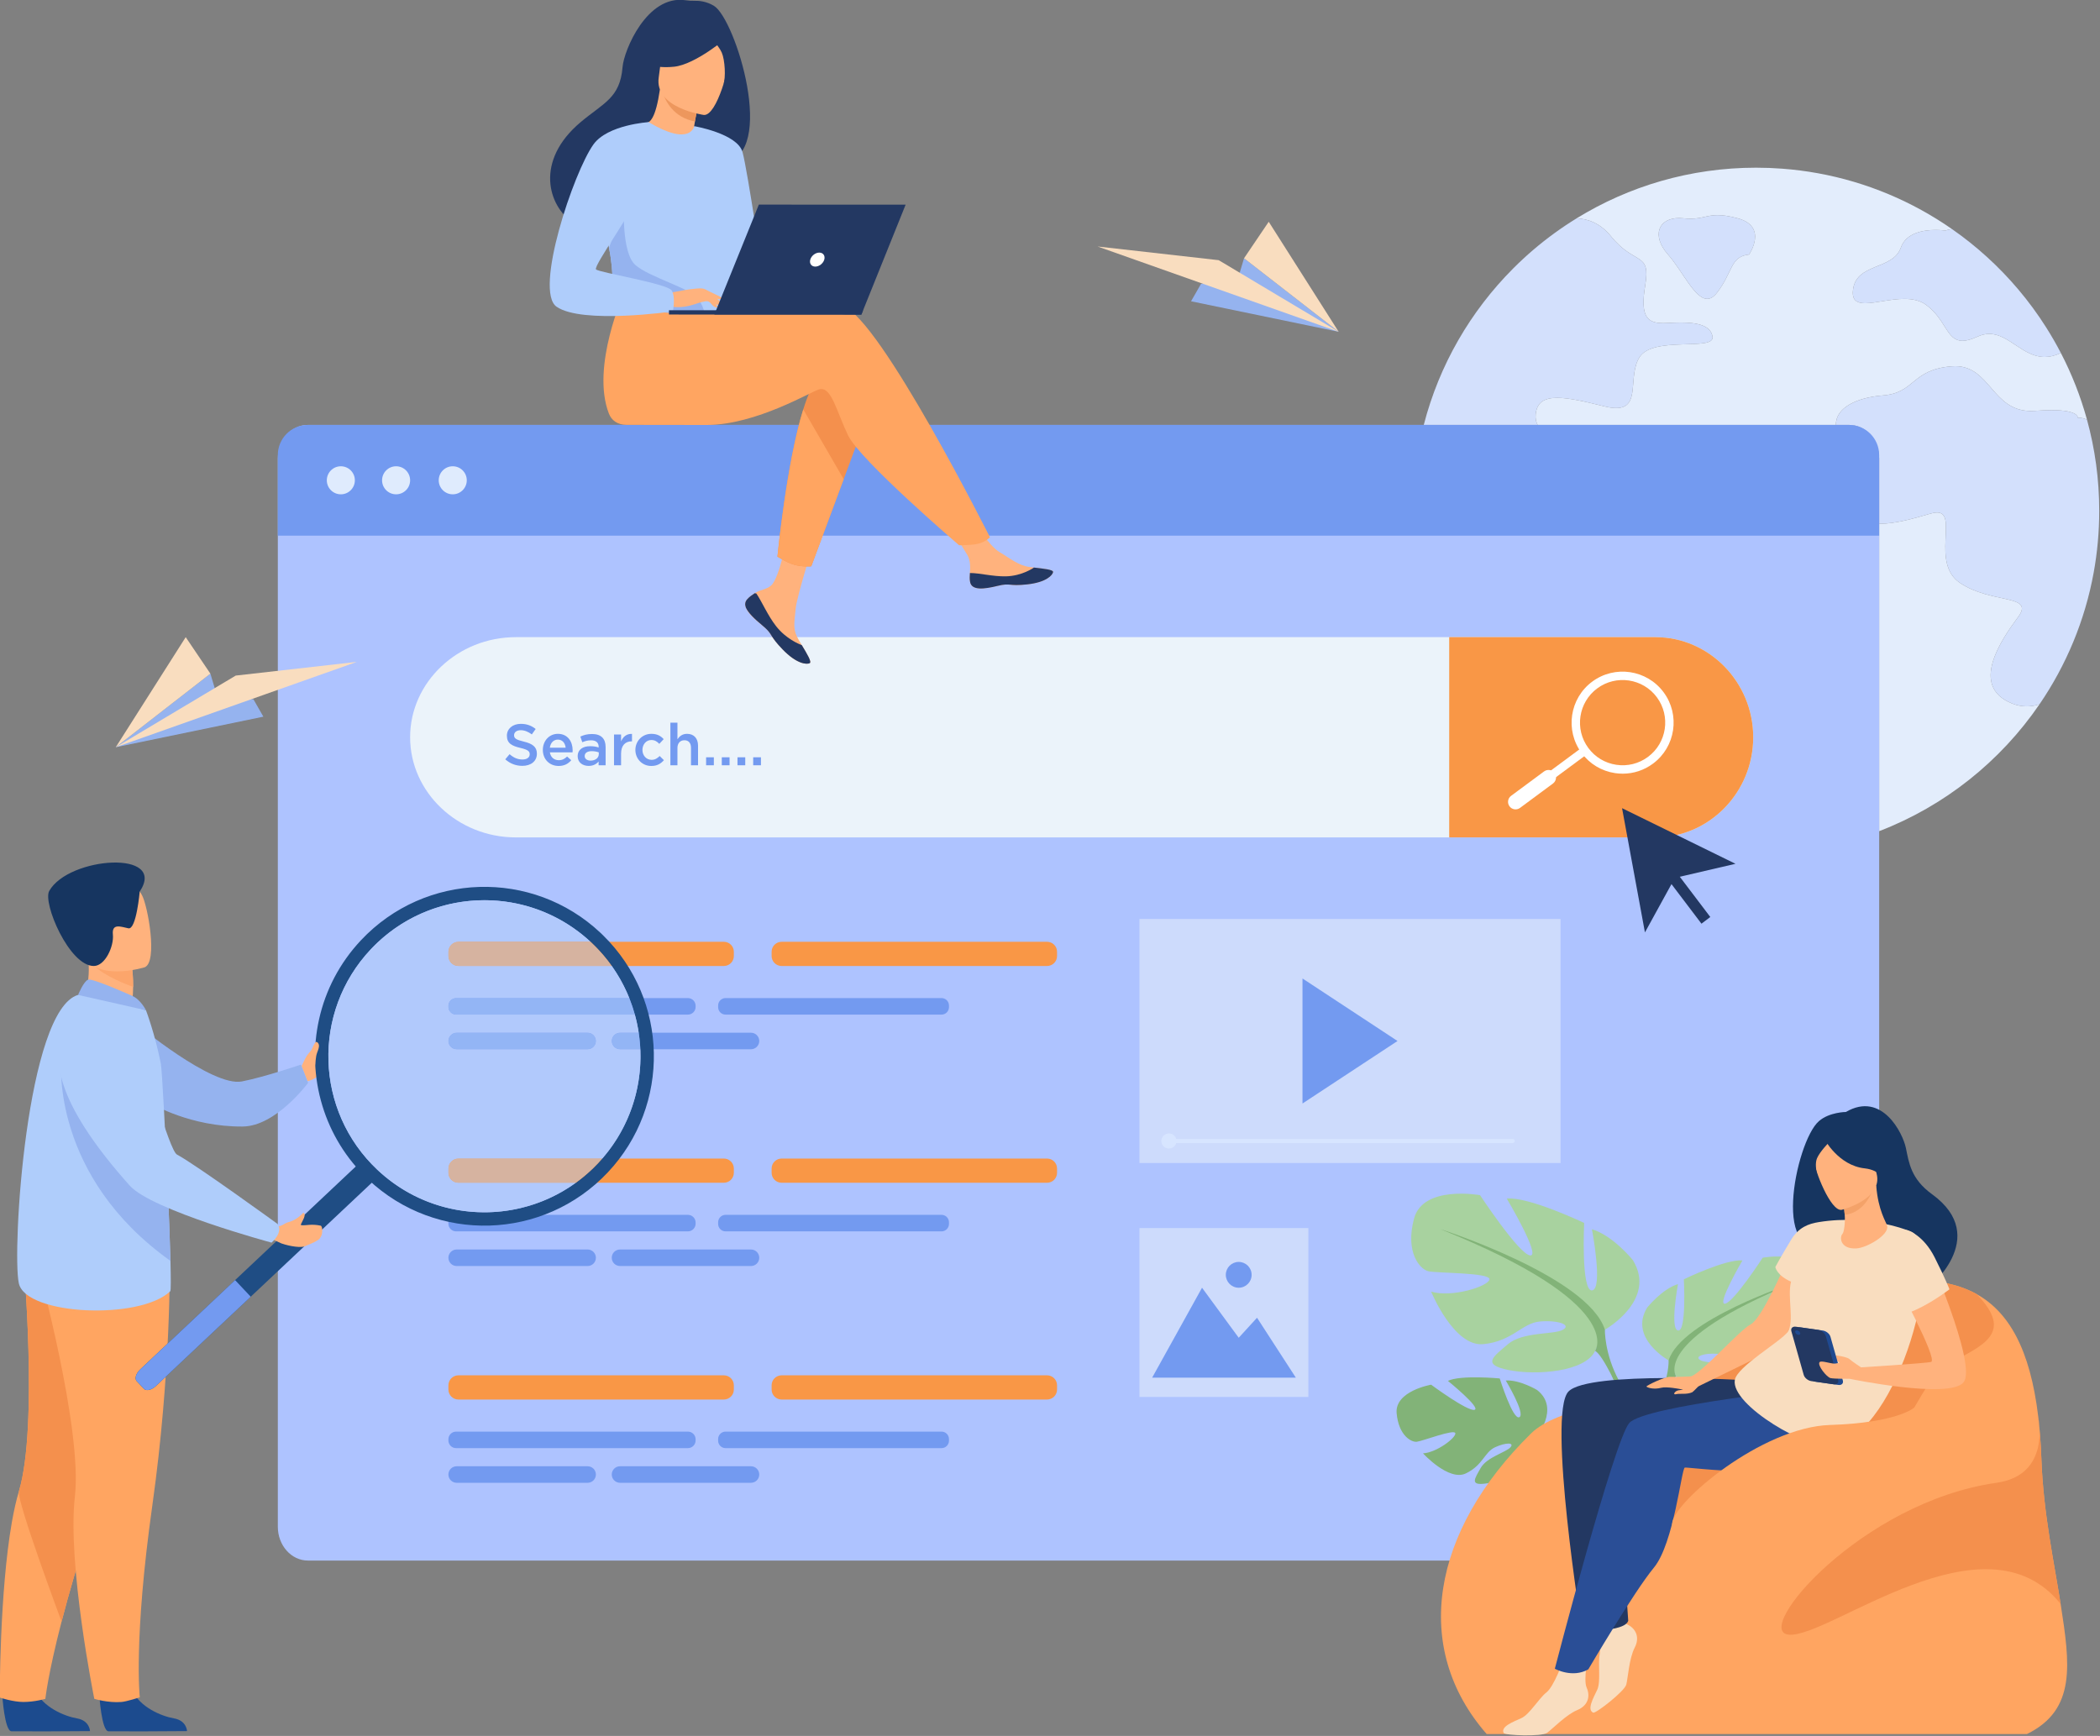 <?xml version="1.0" encoding="UTF-8" standalone="no"?>
<!-- Created with Inkscape (http://www.inkscape.org/) -->

<svg
   version="1.1"
   id="svg2"
   width="2526.486"
   height="2088.852"
   viewBox="0 0 2526.486 2088.852"
   xmlns="http://www.w3.org/2000/svg"
   xmlns:svg="http://www.w3.org/2000/svg">
  <rect x="0" y="0" width="2526.486" height="2088.852" fill="#808080" stroke="none"/>
  <defs
     id="defs6" />
  <g
     id="g10"
     transform="matrix(1.333,0,0,-1.333,-1171.698,-865.903)">
    <g
       id="g872">
      <path
         d="m 2575.018,-1399.877 v 277.46 c 0.04,0 0.07,0 0.11,0 14.91,0 31.5,4.94 46.48,9.27 2.19,0.64 4.05,0.94 5.61,0.94 19.34,0 -5.79,-45.64 20.65,-63.51 28.58,-19.31 67.98,-10.04 52.53,-30.89 -15.45,-20.86 -44.03,-62.57 -5.41,-78.02 4.36,-1.75 8.76,-2.58 13.15,-2.58 3.89,0 7.77,0.65 11.61,1.91 -35.22,-51.51 -85.61,-91.85 -144.73,-114.58 m 198.62,289.19 c 0,28.49 -3.85,56.09 -11.05,82.29 -2.53,1.17 -5.18,1.77 -7.89,1.77 -0.17,0 -0.33,0 -0.49,-0.01 0,0 1.33,6.82 -23.59,6.82 -4.15,0 -9.04,-0.19 -14.77,-0.64 -1.3,-0.1 -2.55,-0.14 -3.77,-0.14 -17.59,0 -26.77,10.11 -35.53,20.23 -8.76,10.11 -17.1,20.23 -33,20.23 -1.1,0 -2.23,-0.05 -3.4,-0.15 -36.31,-3.09 -32.45,-23.94 -61.8,-26.26 -23.28,-1.84 -42.67,-10.97 -42.38,-26.61 h -269.22 c -1.42,2.68 -2.13,5.79 -1.75,9.61 1.08,10.84 7.87,14.83 19.46,14.83 10.44,0 24.77,-3.23 42.34,-7.63 4.3,-1.07 7.87,-1.57 10.84,-1.57 22.57,0 10.15,28.57 21.07,45.87 12.36,19.57 67.98,5.14 65.92,18.53 -1.6,10.49 -14.57,12.77 -28.53,12.77 -3.87,0 -7.83,-0.18 -11.63,-0.41 -1.49,-0.08 -2.92,-0.13 -4.27,-0.13 -14.54,0 -21.05,5.85 -16.33,34.12 5.15,30.9 -9.27,17.51 -30.89,44.29 -9.84,12.18 -21.39,15.84 -31.04,16.19 -6.72,-4.12 -13.29,-8.51 -19.65,-13.13 -13.37,-9.68 -25.91,-20.41 -37.53,-32.05 -38.42,-38.48 -66.77,-86.99 -80.76,-141.29 v 0 c 13.99,54.3 42.34,102.81 80.76,141.29 11.62,11.64 24.16,22.37 37.53,32.05 6.36,4.62 12.93,9.01 19.65,13.13 47.12,29 102.6,45.72 162,45.72 7.87,0 15.68,-0.3 23.4,-0.88 10.91,-0.81 21.65,-2.18 32.2,-4.1 44.43,-8.05 85.54,-25.58 121.19,-50.42 h 0.02 c 22.21,-15.47 42.3,-33.76 59.74,-54.38 9.16,-10.83 17.6,-22.3 25.21,-34.33 4.74,-7.49 9.18,-15.19 13.29,-23.1 9.87,-19 17.81,-39.16 23.6,-60.22 7.2,-26.2 11.05,-53.8 11.05,-82.29 v 0 m -99.27,159.7 c 8.88,0 16.46,-5.2 24.28,-10.41 7.83,-5.21 15.9,-10.42 25.77,-10.42 4.44,0 9.25,1.06 14.57,3.64 -4.11,7.91 -8.55,15.61 -13.29,23.1 -7.61,12.03 -16.05,23.5 -25.21,34.33 -17.44,20.62 -37.53,38.91 -59.74,54.38 h -0.02 c -2.11,-0.19 -4.12,-0.65 -5.99,-1.36 0,0 -3.66,0.57 -8.8,0.57 -10.3,0 -26.56,-2.29 -31.37,-16.02 -7.21,-20.59 -41.2,-13.39 -43.26,-39.13 -0.68,-8.59 3.9,-10.99 11.15,-10.99 4.61,0 10.31,0.97 16.41,1.94 6.11,0.98 12.63,1.95 18.89,1.95 7.16,0 13.98,-1.27 19.47,-5.26 18.25,-13.28 18.53,-32.58 32.99,-32.57 3.49,0 7.81,1.12 13.41,3.72 3.82,1.78 7.38,2.53 10.74,2.53 m -279.89,104.56 c -18.7,0 -25.23,-15.79 -10.02,-32.93 12.98,-14.62 23.98,-39.99 35.37,-39.99 2.85,0 5.73,1.59 8.66,5.33 14.68,18.7 11.85,32.86 29.1,34.66 0,0 17.51,25.26 -10.3,32.72 -7.96,2.13 -13.6,2.85 -18.1,2.85 -4.75,0 -8.23,-0.8 -11.84,-1.61 -3.6,-0.8 -7.33,-1.6 -12.57,-1.61 -1.91,0 -4.03,0.11 -6.41,0.37 -1.35,0.14 -2.64,0.21 -3.89,0.21"
         style="fill:#e3edfc;fill-opacity:1;fill-rule:nonzero;stroke:none;stroke-width:0.1"
         id="path18" />
      <path
         d="m 2266.748,-1033.157 h -102.75 c 13.99,54.3 42.34,102.81 80.76,141.29 11.62,11.64 24.16,22.37 37.53,32.05 6.36,4.62 12.93,9.01 19.65,13.13 9.65,-0.35 21.2,-4.01 31.04,-16.19 21.62,-26.78 36.04,-13.39 30.89,-44.29 -4.72,-28.27 1.79,-34.12 16.33,-34.12 1.35,0 2.78,0.05 4.27,0.13 3.8,0.23 7.76,0.41 11.63,0.41 13.96,0 26.93,-2.28 28.53,-12.77 2.06,-13.39 -53.56,1.04 -65.92,-18.53 -10.92,-17.3 1.5,-45.87 -21.07,-45.87 -2.97,0 -6.54,0.5 -10.84,1.57 -17.57,4.4 -31.9,7.63 -42.34,7.63 -11.59,0 -18.38,-3.99 -19.46,-14.83 -0.38,-3.82 0.33,-6.93 1.75,-9.61"
         style="fill:#d3e0fc;fill-opacity:1;fill-rule:nonzero;stroke:none;stroke-width:0.1"
         id="path20" />
      <path
         d="m 2708.138,-1287.207 c -4.39,0 -8.79,0.83 -13.15,2.58 -38.62,15.45 -10.04,57.16 5.41,78.02 15.45,20.85 -23.95,11.58 -52.53,30.89 -26.44,17.87 -1.31,63.51 -20.65,63.51 -1.56,0 -3.42,-0.3 -5.61,-0.94 -14.98,-4.33 -31.57,-9.27 -46.48,-9.27 -0.04,0 -0.07,0 -0.11,0 v 58.72 c 0,16.87 -12.17,30.54 -27.19,30.54 h -11.86 c -0.29,15.64 19.1,24.77 42.38,26.61 29.35,2.32 25.49,23.17 61.8,26.26 1.17,0.1 2.3,0.15 3.4,0.15 15.9,0 24.24,-10.12 33,-20.23 8.76,-10.12 17.94,-20.23 35.53,-20.23 1.22,0 2.47,0.04 3.77,0.14 5.73,0.45 10.62,0.64 14.77,0.64 24.92,0 23.59,-6.82 23.59,-6.82 0.16,0.01 0.32,0.01 0.49,0.01 2.71,0 5.36,-0.6 7.89,-1.77 7.2,-26.2 11.05,-53.8 11.05,-82.29 v 0 c 0,-19.04 -1.72,-37.68 -5.01,-55.79 -7.91,-43.44 -24.87,-83.72 -48.88,-118.82 v 0 c -3.84,-1.26 -7.72,-1.91 -11.61,-1.91"
         style="fill:#d3e0fc;fill-opacity:1;fill-rule:nonzero;stroke:none;stroke-width:0.1"
         id="path22" />
      <path
         d="m 2724.418,-971.817 c -9.87,0 -17.94,5.21 -25.77,10.42 -7.82,5.21 -15.4,10.41 -24.28,10.41 -3.36,0 -6.92,-0.75 -10.74,-2.53 -5.6,-2.6 -9.92,-3.72 -13.41,-3.72 -14.46,-0.01 -14.74,19.29 -32.99,32.57 -5.49,3.99 -12.31,5.26 -19.47,5.26 -6.26,0 -12.78,-0.97 -18.89,-1.95 -6.1,-0.97 -11.8,-1.94 -16.41,-1.94 -7.25,0 -11.83,2.4 -11.15,10.99 2.06,25.74 36.05,18.54 43.26,39.13 4.81,13.73 21.07,16.02 31.37,16.02 5.14,0 8.8,-0.57 8.8,-0.57 1.87,0.71 3.88,1.17 5.99,1.36 h 0.02 c 22.21,-15.47 42.3,-33.76 59.74,-54.38 9.16,-10.83 17.6,-22.3 25.21,-34.33 4.74,-7.49 9.18,-15.19 13.29,-23.1 -5.32,-2.58 -10.13,-3.64 -14.57,-3.64"
         style="fill:#d3e0fc;fill-opacity:1;fill-rule:nonzero;stroke:none;stroke-width:0.1"
         id="path24" />
      <path
         d="m 2419.828,-919.347 c -11.39,0 -22.39,25.37 -35.37,39.99 -15.21,17.14 -8.68,32.93 10.02,32.93 1.25,0 2.54,-0.07 3.89,-0.21 2.38,-0.26 4.5,-0.37 6.41,-0.37 5.24,0.01 8.97,0.81 12.57,1.61 3.61,0.81 7.09,1.61 11.84,1.61 4.5,0 10.14,-0.72 18.1,-2.85 27.81,-7.46 10.3,-32.72 10.3,-32.72 -17.25,-1.8 -14.42,-15.96 -29.1,-34.66 -2.93,-3.74 -5.81,-5.33 -8.66,-5.33"
         style="fill:#d3e0fc;fill-opacity:1;fill-rule:nonzero;stroke:none;stroke-width:0.1"
         id="path26" />
      <path
         d="m 2575.018,-1063.697 v -964.05 c 0,-16.86 -12.17,-30.54 -27.19,-30.54 H 1156.931 c -15.01,0 -27.187,13.68 -27.187,30.54 v 964.05 c 0,16.87 12.177,30.54 27.187,30.54 h 1390.897 c 15.02,0 27.19,-13.67 27.19,-30.54"
         style="fill:#aec3ff;fill-opacity:1;fill-rule:nonzero;stroke:none;stroke-width:0.1"
         id="path28" />
      <path
         d="m 2575.018,-1060.347 v -72.79 H 1129.744 v 72.79 c 0,15.03 12.176,27.19 27.187,27.19 h 1390.897 c 15.02,0 27.19,-12.16 27.19,-27.19"
         style="fill:#739af0;fill-opacity:1;fill-rule:nonzero;stroke:none;stroke-width:0.1"
         id="path30" />
      <path
         d="m 1173.955,-1083.147 c 0,6.99 5.667,12.66 12.657,12.66 6.99,0 12.657,-5.67 12.657,-12.66 0,-6.99 -5.667,-12.65 -12.657,-12.65 -6.99,0 -12.657,5.66 -12.657,12.65"
         style="fill:#dfebfd;fill-opacity:1;fill-rule:nonzero;stroke:none;stroke-width:0.1"
         id="path32" />
      <path
         d="m 1223.829,-1083.147 c 0,6.99 5.666,12.66 12.657,12.66 6.99,0 12.657,-5.67 12.657,-12.66 0,-6.99 -5.667,-12.65 -12.657,-12.65 -6.991,0 -12.657,5.66 -12.657,12.65"
         style="fill:#dfebfd;fill-opacity:1;fill-rule:nonzero;stroke:none;stroke-width:0.1"
         id="path34" />
      <path
         d="m 1274.962,-1083.147 c 0,6.99 5.666,12.66 12.657,12.66 6.99,0 12.657,-5.67 12.657,-12.66 0,-6.99 -5.667,-12.65 -12.657,-12.65 -6.991,0 -12.657,5.66 -12.657,12.65"
         style="fill:#dfebfd;fill-opacity:1;fill-rule:nonzero;stroke:none;stroke-width:0.1"
         id="path36" />
      <path
         d="m 1907.408,-1910.597 h 152.43 v 152.43 h -152.43 z"
         style="fill:#cddbfc;fill-opacity:1;fill-rule:nonzero;stroke:none;stroke-width:0.1"
         id="path38" />
      <path
         d="m 1918.858,-1893.187 45.02,81.18 33.11,-45.16 16.53,18.07 35.03,-54.09 h -129.69"
         style="fill:#739af0;fill-opacity:1;fill-rule:nonzero;stroke:none;stroke-width:0.1"
         id="path40" />
      <path
         d="m 1985.338,-1800.357 c 0,6.43 5.22,11.65 11.65,11.65 6.44,0 11.65,-5.22 11.65,-11.65 0,-6.44 -5.21,-11.65 -11.65,-11.65 -6.43,0 -11.65,5.21 -11.65,11.65"
         style="fill:#739af0;fill-opacity:1;fill-rule:nonzero;stroke:none;stroke-width:0.1"
         id="path42" />
      <path
         d="m 1907.408,-1699.427 h 380.06 v 220.29 h -380.06 z"
         style="fill:#cddbfc;fill-opacity:1;fill-rule:nonzero;stroke:none;stroke-width:0.1"
         id="path44" />
      <path
         d="m 2054.548,-1532.847 v -112.86 l 85.77,56.43 z"
         style="fill:#739af0;fill-opacity:1;fill-rule:nonzero;stroke:none;stroke-width:0.1"
         id="path46" />
      <path
         d="m 2461.348,-1315.117 c 0,-24.86 -9.92,-47.46 -25.93,-63.85 -16,-16.39 -38.07,-26.54 -62.35,-26.54 H 1344.585 c -52.494,0 -95.442,40.67 -95.442,90.39 0,24.85 10.726,47.45 28.038,63.83 17.291,16.39 41.157,26.55 67.404,26.55 h 1028.483 c 48.56,0 88.28,-40.67 88.28,-90.38"
         style="fill:#ebf3fa;fill-opacity:1;fill-rule:nonzero;stroke:none;stroke-width:0.1"
         id="path48" />
      <path
         d="m 2461.348,-1315.117 c 0,-24.86 -9.92,-47.46 -25.93,-63.85 -16,-16.39 -38.07,-26.54 -62.35,-26.54 h -186.11 v 180.77 h 186.11 c 48.56,0 88.28,-40.67 88.28,-90.38"
         style="fill:#f99746;fill-opacity:1;fill-rule:nonzero;stroke:none;stroke-width:0.1"
         id="path50" />
      <path
         d="m 2320.568,-1270.977 c -17.05,-12.62 -20.66,-36.77 -8.03,-53.82 6.11,-8.26 15.08,-13.65 25.24,-15.16 10.16,-1.52 20.32,1.01 28.58,7.13 17.05,12.62 20.65,36.77 8.03,53.82 -12.62,17.05 -36.77,20.65 -53.82,8.03 z m 22.99,-77 c -2.29,0 -4.59,0.17 -6.9,0.51 -12.17,1.82 -22.9,8.27 -30.22,18.16 -15.11,20.41 -10.8,49.32 9.61,64.43 v 0 c 20.42,15.11 49.32,10.8 64.44,-9.62 15.11,-20.41 10.8,-49.32 -9.62,-64.43 -8.01,-5.93 -17.52,-9.05 -27.31,-9.05"
         style="fill:#ffffff;fill-opacity:1;fill-rule:nonzero;stroke:none;stroke-width:0.1"
         id="path52" />
      <path
         d="m 2261.218,-1367.507 -4.52,6.1 50.53,37.4 4.52,-6.1 -50.53,-37.4"
         style="fill:#ffffff;fill-opacity:1;fill-rule:nonzero;stroke:none;stroke-width:0.1"
         id="path54" />
      <path
         d="m 2241.398,-1377.457 v 0 c -2.23,3.01 -1.59,7.25 1.41,9.47 l 29.76,22.03 c 3.01,2.23 7.25,1.6 9.48,-1.41 2.22,-3.01 1.59,-7.25 -1.42,-9.48 l -29.75,-22.03 c -3.01,-2.22 -7.25,-1.59 -9.48,1.42"
         style="fill:#ffffff;fill-opacity:1;fill-rule:nonzero;stroke:none;stroke-width:0.1"
         id="path56" />
      <path
         d="m 1553.348,-1190.557 c -1.95,-2.22 -2.19,-4.71 -1.23,-7.36 l 0.01,-0.04 c 1.78,-4.91 7.65,-10.39 14.46,-15.87 0.87,-0.7 1.65,-1.34 2.32,-1.93 0.18,-0.16 0.36,-0.31 0.52,-0.47 0.14,-0.12 0.27,-0.25 0.4,-0.36 6.36,-5.86 3.96,-7.21 15.38,-19.1 13.02,-13.55 21.98,-13.8 24.53,-12.57 2.16,1.05 -2.22,8.24 -7.08,16.32 -0.23,0.39 -0.46,0.78 -0.7,1.18 -0.65,1.07 -1.29,2.16 -1.93,3.24 -5.69,9.72 -4.23,14.28 -2.87,28.75 1.1,11.75 18.31,65.66 18.31,65.66 l -24.96,4.31 c 0,0 -7.53,-42.93 -15.81,-49.54 -4.43,-3.52 -9.38,-3.56 -13.64,-6.18 -0.3,-0.18 -0.59,-0.36 -0.88,-0.55 -2.42,-1.61 -4.89,-3.26 -6.83,-5.49"
         style="fill:#ffb27d;fill-opacity:1;fill-rule:nonzero;stroke:none;stroke-width:0.1"
         id="path58" />
      <path
         d="m 1553.348,-1190.557 c -1.95,-2.22 -2.19,-4.71 -1.23,-7.36 l 0.01,-0.04 c 2.18,-4.9 7.9,-10.36 14.48,-15.82 0.87,-0.71 1.62,-1.37 2.3,-1.98 0.18,-0.16 0.36,-0.31 0.52,-0.47 0.14,-0.12 0.27,-0.25 0.4,-0.36 6.36,-5.86 3.96,-7.21 15.38,-19.1 13.02,-13.55 21.98,-13.8 24.53,-12.57 2.16,1.05 -2.22,8.24 -7.08,16.32 -2.53,0.93 -14.3,5.72 -23.2,17.11 -7.55,9.64 -12.68,21.94 -17.82,29.48 -0.56,0.11 -0.9,0.17 -1.46,0.28 -2.42,-1.61 -4.89,-3.26 -6.83,-5.49"
         style="fill:#233862;fill-opacity:1;fill-rule:nonzero;stroke:none;stroke-width:0.1"
         id="path60" />
      <path
         d="m 1754.558,-1175.037 c 1.54,-7.71 12.52,-6.42 24.79,-3.43 12.27,2.99 9.35,-0.57 26.81,1.36 17.46,1.92 22.75,8.43 23.28,11.02 0.48,2.31 -8.15,3.12 -17.4,4.19 -1.16,0.13 -2.33,0.28 -3.5,0.42 -10.45,1.32 -18.09,8.06 -27.58,13.6 -8.99,5.25 -22.39,26.62 -22.39,26.62 l -23.95,-1.89 c 0,0 12.56,-19.09 17.42,-27.39 2.85,-4.88 2.7,-11.33 2.34,-16.31 -0.18,-2.71 -0.36,-5.48 0.18,-8.19"
         style="fill:#ffb27d;fill-opacity:1;fill-rule:nonzero;stroke:none;stroke-width:0.1"
         id="path62" />
      <path
         d="m 1779.348,-1178.467 c 12.27,2.99 9.35,-0.57 26.81,1.36 17.46,1.92 22.75,8.43 23.28,11.02 0.48,2.31 -8.15,3.12 -17.4,4.19 l -0.08,-0.17 c 0,0 -10.48,-7.42 -25.01,-7.77 -11.84,-0.28 -24.39,3.12 -32.57,2.99 -0.18,-2.71 -0.36,-5.48 0.18,-8.19 1.54,-7.71 12.52,-6.42 24.79,-3.43"
         style="fill:#233862;fill-opacity:1;fill-rule:nonzero;stroke:none;stroke-width:0.1"
         id="path64" />
      <path
         d="m 1662.858,-1021.917 -22.4,-60.22 -29.25,-78.63 c 0,0 -7.93,-0.76 -15.52,1.43 -6.99,2.02 -15.01,7.31 -15.01,7.31 0,0 8.14,84.43 23.3,132.9 3.88,12.44 8.23,22.5 13.03,28.16 23.47,27.72 45.85,-30.95 45.85,-30.95"
         style="fill:#f4904d;fill-opacity:1;fill-rule:nonzero;stroke:none;stroke-width:0.1"
         id="path66" />
      <path
         d="m 1640.138,-926.257 c -12.74,4.11 -45.98,0.08 -82.04,-6.44 -9.96,-1.8 -20,2.76 -25.25,11.41 v 0 l -90.74,7.12 c 0,0 -29.96,-66.39 -13.59,-108.71 2.41,-6.21 7.7,-10.1 15.86,-10.23 0,0 54.83,-0.1 72.37,-0.1 45.12,-0.02 95.51,30.98 102.03,32.29 10.67,2.13 14.93,-19.21 25.59,-41.61 10.66,-22.41 100.23,-99.24 100.23,-99.24 0,0 13.77,-0.14 19.46,1.99 6.12,2.29 8.36,5.27 8.36,5.27 0,0 -99.22,197.57 -132.28,208.25"
         style="fill:#ffa561;fill-opacity:1;fill-rule:nonzero;stroke:none;stroke-width:0.1"
         id="path68" />
      <path
         d="m 1523.298,-654.817 c -6.73,4.02 -13.3,4.63 -17.33,4.52 -2.8,-0.08 -5.6,0.1 -8.37,0.51 -34.63,5.09 -55.5,-45.21 -56.73,-60.41 -2.25,-27.9 -17.02,-32.15 -37.8,-49.62 -41.68,-35.03 -29.47,-75.75 -6.7,-90.89 13.67,-9.08 37.77,-0.01 37.77,-0.01 0.34,-0.24 65.9,36.62 98.22,54.4 48.44,6.87 10.4,129.91 -9.06,141.5"
         style="fill:#233862;fill-opacity:1;fill-rule:nonzero;stroke:none;stroke-width:0.1"
         id="path70" />
      <path
         d="m 1505.278,-781.167 c 0.15,-0.09 -15.9,-5.56 -26.62,-0.81 -10.09,4.47 -17.73,21.07 -17.58,21.08 4.59,0.21 9.63,4.22 13.52,30.55 l 1.96,-0.7 32.86,-11.84 c 0,0 -2.39,-10.54 -3.93,-20.58 -1.3,-8.43 -2,-16.5 -0.21,-17.7"
         style="fill:#ffb27d;fill-opacity:1;fill-rule:nonzero;stroke:none;stroke-width:0.1"
         id="path72" />
      <path
         d="m 1509.418,-742.887 c 0,0 -1.32,-5.69 -3.24,-16.31 -18.87,3.4 -26.97,17.94 -29.62,28.15 l 32.86,-11.84"
         style="fill:#ed975d;fill-opacity:1;fill-rule:nonzero;stroke:none;stroke-width:0.1"
         id="path74" />
      <path
         d="m 1514.308,-753.357 c 0,0 -44.97,6.06 -40.77,34 4.2,27.94 1.23,47.54 30.11,44.86 28.89,-2.69 32.85,-14.18 33.72,-23.85 0.86,-9.67 -11.26,-55.86 -23.06,-55.01"
         style="fill:#ffb27d;fill-opacity:1;fill-rule:nonzero;stroke:none;stroke-width:0.1"
         id="path76" />
      <path
         d="m 1535.728,-683.027 c 0,0 -28.79,-24.8 -48.37,-26.79 -19.58,-1.99 -26.99,4.29 -26.99,4.29 0,0 11.54,9.58 18.49,25.04 2.05,4.55 6.38,7.68 11.36,8.11 13.98,1.2 40.48,1.75 45.51,-10.65"
         style="fill:#233862;fill-opacity:1;fill-rule:nonzero;stroke:none;stroke-width:0.1"
         id="path78" />
      <path
         d="m 1517.738,-680.807 c 0,0 9.63,-9.31 12.66,-16.22 2.92,-6.66 3.79,-22.6 1.46,-28.93 0,0 15.01,29.17 6.52,43.34 -9,15.04 -20.64,1.81 -20.64,1.81"
         style="fill:#233862;fill-opacity:1;fill-rule:nonzero;stroke:none;stroke-width:0.1"
         id="path80" />
      <path
         d="m 1543.118,-847.417 c -1.39,-91.01 -0.4,-71.99 -10.36,-80.63 -2.4,-2.08 -9.14,-3.31 -18.02,-3.9 -27.91,-1.84 -76.96,2.78 -78.83,7.94 -6.43,17.84 -1.88,23.39 -7.25,50.71 -0.55,2.91 -1.25,6.05 -2.06,9.48 -4.47,18.77 -8.83,25.15 7.07,55.29 14.42,27.31 29.39,49.47 30.74,48.67 38,-22.58 41.08,-3.62 41.08,-3.62 0,0 38.31,-39.54 37.63,-83.94"
         style="fill:#afcdfb;fill-opacity:1;fill-rule:nonzero;stroke:none;stroke-width:0.1"
         id="path82" />
      <path
         d="m 1640.458,-1082.137 -29.25,-78.63 c 0,0 -7.93,-0.76 -15.52,1.43 -6.99,2.02 -15.01,7.31 -15.01,7.31 0,0 8.14,84.43 23.3,132.9 l 36.48,-63.01"
         style="fill:#ffa561;fill-opacity:1;fill-rule:nonzero;stroke:none;stroke-width:0.1"
         id="path84" />
      <path
         d="m 1505.488,-763.467 c 0,0 39.11,-6.64 43.69,-23.49 4.59,-16.84 19.68,-119.06 19.68,-119.06 0,0 -11.04,-10.77 -20.22,-1.58 -9.18,9.19 -28.87,95.65 -28.87,95.65 l -14.28,48.48"
         style="fill:#afcdfb;fill-opacity:1;fill-rule:nonzero;stroke:none;stroke-width:0.1"
         id="path86" />
      <path
         d="m 1514.738,-931.947 c -27.91,-1.84 -76.96,2.78 -78.83,7.94 -6.43,17.84 -1.88,23.39 -7.25,50.71 l 13.48,37.9 c 0,0 -2.24,-42.21 10.2,-53.31 12.43,-11.11 50.96,-21.45 57.01,-30.73 2.92,-4.45 4.84,-8.92 5.39,-12.51"
         style="fill:#95b3ef;fill-opacity:1;fill-rule:nonzero;stroke:none;stroke-width:0.1"
         id="path88" />
      <path
         d="m 1482.768,-914.177 c 0,0 27.54,6.12 31.98,3.68 4.44,-2.45 15.3,-11.35 16.66,-14.45 1.35,-3.1 -9.89,2.35 -13.55,3.34 -2.37,0.63 -8.61,-1.53 -11.7,-2.56 -13,-4.33 -20.96,-2.1 -20.96,-2.1 l -2.43,12.09"
         style="fill:#ffb27d;fill-opacity:1;fill-rule:nonzero;stroke:none;stroke-width:0.1"
         id="path90" />
      <path
         d="m 1464.388,-759.837 c 0,0 -36.98,-2.27 -49.78,-20.11 -18.02,-25.13 -53.801,-132.2 -33.32,-146.49 23.06,-16.09 104.98,-4.25 104.98,-4.25 0,0 2.73,12.75 -1.06,18.91 -3.79,6.17 -65.42,16.14 -68.27,18.99 -2.84,2.84 35.58,55.46 35.58,63.99 0.01,8.53 11.87,68.96 11.87,68.96"
         style="fill:#afcdfb;fill-opacity:1;fill-rule:nonzero;stroke:none;stroke-width:0.1"
         id="path92" />
      <path
         d="m 1516.078,-918.167 c 0,0 5.77,-7.44 7.66,-8.33 1.89,-0.89 3.11,-0.67 3.11,-0.67 l -3.88,7 -6.89,2"
         style="fill:#ffb27d;fill-opacity:1;fill-rule:nonzero;stroke:none;stroke-width:0.1"
         id="path94" />
      <path
         d="m 1514.748,-910.497 16.77,-8.16 c 0,0 -0.71,-1.16 -2.78,-1.07 -2.06,0.1 -7.27,2 -7.27,2 l -6.72,7.23"
         style="fill:#ffb27d;fill-opacity:1;fill-rule:nonzero;stroke:none;stroke-width:0.1"
         id="path96" />
      <path
         d="m 1657.978,-929.697 -175.21,0.06 v -3.87 l 173.65,-0.06 1.56,3.87"
         style="fill:#233862;fill-opacity:1;fill-rule:nonzero;stroke:none;stroke-width:0.1"
         id="path98" />
      <path
         d="m 1523.738,-933.517 132.68,-0.05 39.95,99.24 -132.48,0.04 -40.15,-99.23"
         style="fill:#233862;fill-opacity:1;fill-rule:nonzero;stroke:none;stroke-width:0.1"
         id="path100" />
      <path
         d="m 1622.938,-883.927 c 1,3.49 -1.01,6.32 -4.5,6.32 -3.49,0 -7.13,-2.83 -8.13,-6.32 -1,-3.49 1.01,-6.31 4.5,-6.32 3.49,0 7.13,2.83 8.13,6.32"
         style="fill:#ffffff;fill-opacity:1;fill-rule:nonzero;stroke:none;stroke-width:0.1"
         id="path102" />
      <path
         d="m 1532.288,-1521.577 h -239.567 c -4.986,0 -9.028,4.04 -9.028,9.02 v 3.81 c 0,4.98 4.042,9.02 9.028,9.02 h 239.567 c 4.98,0 9.03,-4.04 9.03,-9.02 v -3.81 c 0,-4.98 -4.05,-9.02 -9.03,-9.02"
         style="fill:#f99746;fill-opacity:1;fill-rule:nonzero;stroke:none;stroke-width:0.1"
         id="path104" />
      <path
         d="m 1409.358,-1596.737 h -118.208 c -4.118,0 -7.457,3.34 -7.457,7.46 0,4.12 3.339,7.46 7.457,7.46 h 118.208 c 4.11,0 7.45,-3.34 7.45,-7.46 0,-4.12 -3.34,-7.46 -7.45,-7.46"
         style="fill:#739af0;fill-opacity:1;fill-rule:nonzero;stroke:none;stroke-width:0.1"
         id="path106" />
      <path
         d="m 1499.868,-1565.457 h -209.235 c -3.833,0 -6.94,3.11 -6.94,6.94 v 1.04 c 0,3.83 3.107,6.94 6.94,6.94 h 209.235 c 3.83,0 6.94,-3.11 6.94,-6.94 v -1.04 c 0,-3.83 -3.11,-6.94 -6.94,-6.94"
         style="fill:#739af0;fill-opacity:1;fill-rule:nonzero;stroke:none;stroke-width:0.1"
         id="path108" />
      <path
         d="m 1728.778,-1565.457 h -194.93 c -3.71,0 -6.71,3 -6.71,6.71 v 1.5 c 0,3.7 3,6.71 6.71,6.71 h 194.93 c 3.7,0 6.7,-3.01 6.7,-6.71 v -1.5 c 0,-3.71 -3,-6.71 -6.7,-6.71"
         style="fill:#739af0;fill-opacity:1;fill-rule:nonzero;stroke:none;stroke-width:0.1"
         id="path110" />
      <path
         d="m 1556.788,-1596.737 h -118.2 c -4.12,0 -7.46,3.34 -7.46,7.46 0,4.12 3.34,7.46 7.46,7.46 h 118.2 c 4.12,0 7.46,-3.34 7.46,-7.46 0,-4.12 -3.34,-7.46 -7.46,-7.46"
         style="fill:#739af0;fill-opacity:1;fill-rule:nonzero;stroke:none;stroke-width:0.1"
         id="path112" />
      <path
         d="m 1824.008,-1521.577 h -239.57 c -4.99,0 -9.03,4.04 -9.03,9.02 v 3.81 c 0,4.98 4.04,9.02 9.03,9.02 h 239.57 c 4.98,0 9.02,-4.04 9.02,-9.02 v -3.81 c 0,-4.98 -4.04,-9.02 -9.02,-9.02"
         style="fill:#f99746;fill-opacity:1;fill-rule:nonzero;stroke:none;stroke-width:0.1"
         id="path114" />
      <path
         d="m 1532.288,-1912.927 h -239.567 c -4.986,0 -9.028,4.05 -9.028,9.03 v 3.8 c 0,4.99 4.042,9.03 9.028,9.03 h 239.567 c 4.98,0 9.03,-4.04 9.03,-9.03 v -3.8 c 0,-4.98 -4.05,-9.03 -9.03,-9.03"
         style="fill:#f99746;fill-opacity:1;fill-rule:nonzero;stroke:none;stroke-width:0.1"
         id="path116" />
      <path
         d="m 1409.358,-1988.077 h -118.207 c -4.119,0 -7.458,3.34 -7.458,7.45 0,4.12 3.339,7.46 7.458,7.46 h 118.207 c 4.11,0 7.45,-3.34 7.45,-7.46 0,-4.11 -3.34,-7.45 -7.45,-7.45"
         style="fill:#739af0;fill-opacity:1;fill-rule:nonzero;stroke:none;stroke-width:0.1"
         id="path118" />
      <path
         d="m 1499.868,-1956.797 h -209.235 c -3.833,0 -6.94,3.11 -6.94,6.94 v 1.03 c 0,3.84 3.107,6.94 6.94,6.94 h 209.235 c 3.83,0 6.94,-3.1 6.94,-6.94 v -1.03 c 0,-3.83 -3.11,-6.94 -6.94,-6.94"
         style="fill:#739af0;fill-opacity:1;fill-rule:nonzero;stroke:none;stroke-width:0.1"
         id="path120" />
      <path
         d="m 1728.778,-1956.797 h -194.93 c -3.71,0 -6.71,3 -6.71,6.71 v 1.5 c 0,3.7 3,6.7 6.71,6.7 h 194.93 c 3.7,0 6.7,-3 6.7,-6.7 v -1.5 c 0,-3.71 -3,-6.71 -6.7,-6.71"
         style="fill:#739af0;fill-opacity:1;fill-rule:nonzero;stroke:none;stroke-width:0.1"
         id="path122" />
      <path
         d="m 1556.788,-1988.077 h -118.2 c -4.12,0 -7.46,3.34 -7.46,7.45 0,4.12 3.34,7.46 7.46,7.46 h 118.2 c 4.12,0 7.46,-3.34 7.46,-7.46 0,-4.11 -3.34,-7.45 -7.46,-7.45"
         style="fill:#739af0;fill-opacity:1;fill-rule:nonzero;stroke:none;stroke-width:0.1"
         id="path124" />
      <path
         d="m 1824.008,-1912.927 h -239.57 c -4.99,0 -9.03,4.05 -9.03,9.03 v 3.8 c 0,4.99 4.04,9.03 9.03,9.03 h 239.57 c 4.98,0 9.02,-4.04 9.02,-9.03 v -3.8 c 0,-4.98 -4.04,-9.03 -9.02,-9.03"
         style="fill:#f99746;fill-opacity:1;fill-rule:nonzero;stroke:none;stroke-width:0.1"
         id="path126" />
      <path
         d="m 1532.288,-1717.247 h -239.567 c -4.986,0 -9.028,4.04 -9.028,9.02 v 3.8 c 0,4.99 4.042,9.03 9.028,9.03 h 239.567 c 4.98,0 9.03,-4.04 9.03,-9.03 v -3.8 c 0,-4.98 -4.05,-9.02 -9.03,-9.02"
         style="fill:#f99746;fill-opacity:1;fill-rule:nonzero;stroke:none;stroke-width:0.1"
         id="path128" />
      <path
         d="m 1409.358,-1792.407 h -118.207 c -4.119,0 -7.458,3.34 -7.458,7.46 0,4.11 3.339,7.45 7.458,7.45 h 118.207 c 4.11,0 7.45,-3.34 7.45,-7.45 0,-4.12 -3.34,-7.46 -7.45,-7.46"
         style="fill:#739af0;fill-opacity:1;fill-rule:nonzero;stroke:none;stroke-width:0.1"
         id="path130" />
      <path
         d="m 1499.868,-1761.127 h -209.235 c -3.833,0 -6.94,3.11 -6.94,6.94 v 1.04 c 0,3.83 3.107,6.94 6.94,6.94 h 209.235 c 3.83,0 6.94,-3.11 6.94,-6.94 v -1.04 c 0,-3.83 -3.11,-6.94 -6.94,-6.94"
         style="fill:#739af0;fill-opacity:1;fill-rule:nonzero;stroke:none;stroke-width:0.1"
         id="path132" />
      <path
         d="m 1728.778,-1761.127 h -194.93 c -3.71,0 -6.71,3 -6.71,6.71 v 1.5 c 0,3.7 3,6.71 6.71,6.71 h 194.93 c 3.7,0 6.7,-3.01 6.7,-6.71 v -1.5 c 0,-3.71 -3,-6.71 -6.7,-6.71"
         style="fill:#739af0;fill-opacity:1;fill-rule:nonzero;stroke:none;stroke-width:0.1"
         id="path134" />
      <path
         d="m 1556.788,-1792.407 h -118.2 c -4.12,0 -7.46,3.34 -7.46,7.46 0,4.11 3.34,7.45 7.46,7.45 h 118.2 c 4.12,0 7.46,-3.34 7.46,-7.45 0,-4.12 -3.34,-7.46 -7.46,-7.46"
         style="fill:#739af0;fill-opacity:1;fill-rule:nonzero;stroke:none;stroke-width:0.1"
         id="path136" />
      <path
         d="m 1824.008,-1717.257 h -239.57 c -4.99,0 -9.03,4.05 -9.03,9.03 v 3.8 c 0,4.99 4.04,9.03 9.03,9.03 h 239.57 c 4.98,0 9.02,-4.04 9.02,-9.03 v -3.8 c 0,-4.98 -4.04,-9.03 -9.02,-9.03"
         style="fill:#f99746;fill-opacity:1;fill-rule:nonzero;stroke:none;stroke-width:0.1"
         id="path138" />
      <path
         d="m 1151.191,-1612.007 c 0,0 2.701,6.08 4.451,8.96 1.749,2.87 9.224,11.3 10.496,9.39 1.273,-1.9 6.362,-14.75 3.658,-18.35 -2.703,-3.59 0.175,-9.85 -13.272,-13.64 l -5.333,13.64"
         style="fill:#ffb27d;fill-opacity:1;fill-rule:nonzero;stroke:none;stroke-width:0.1"
         id="path140" />
      <path
         d="m 1001.76,-1573.637 c 0,0 68.834,-57.46 95.674,-52.14 20.987,4.16 53.198,15.2 53.198,15.2 l 6.441,-16.47 c 0,0 -28.886,-39.19 -59.003,-39.44 -47.076,-0.41 -81.856,20.38 -81.856,20.38 l -14.454,72.47"
         style="fill:#95b3ef;fill-opacity:1;fill-rule:nonzero;stroke:none;stroke-width:0.1"
         id="path142" />
      <path
         d="m 881.04,-2179.697 c 0,0 1.998,-32.24 8.235,-32.7 0.829,-0.06 31.63,-0.06 31.63,-0.06 l 39.318,0.23 c 0,0 -0.258,9.47 -11.75,11.47 -11.494,2.01 -30.73,10.08 -37.692,25.27 -7.325,15.98 -29.741,-4.21 -29.741,-4.21"
         style="fill:#1c4b8e;fill-opacity:1;fill-rule:nonzero;stroke:none;stroke-width:0.1"
         id="path144" />
      <path
         d="m 878.774,-2181.937 c 0,0 11.952,-4 21.284,-4 10.409,0 19.87,2.84 19.87,2.84 0,0 2.25,21.76 14.633,69.71 6.493,25.13 15.764,57.44 28.954,97.59 36.471,110.98 47.562,175.9 48.574,182.04 0.054,0.33 0.075,0.49 0.075,0.49 l -0.118,0.05 -112.125,49.23 c 0,0 13.859,-152.94 -3.822,-211.65 -2.477,-8.2 -4.598,-17.76 -6.418,-28.12 -11.166,-63.77 -10.907,-158.18 -10.907,-158.18"
         style="fill:#ffa561;fill-opacity:1;fill-rule:nonzero;stroke:none;stroke-width:0.1"
         id="path146" />
      <path
         d="m 934.561,-2113.387 c 6.493,25.13 15.764,57.44 28.954,97.59 36.471,110.98 47.562,175.9 48.574,182.04 -0.011,0.19 -0.022,0.36 -0.043,0.54 l -112.125,49.23 c 0,0 13.859,-152.94 -3.822,-211.65 -2.477,-8.2 38.462,-117.75 38.462,-117.75"
         style="fill:#f4904d;fill-opacity:1;fill-rule:nonzero;stroke:none;stroke-width:0.1"
         id="path148" />
      <path
         d="m 968.615,-2179.697 c 0,0 1.998,-32.24 8.234,-32.7 0.83,-0.06 31.63,-0.06 31.63,-0.06 l 39.319,0.23 c 0,0 -0.258,9.47 -11.751,11.47 -11.492,2.01 -30.729,10.08 -37.691,25.27 -7.324,15.98 -29.741,-4.21 -29.741,-4.21"
         style="fill:#1c4b8e;fill-opacity:1;fill-rule:nonzero;stroke:none;stroke-width:0.1"
         id="path150" />
      <path
         d="m 1032.185,-1787.587 c 0,0 1.456,-99.11 -15.691,-220.8 -17.148,-121.69 -11.335,-173.34 -11.335,-173.34 0,0 -11.782,-3.82 -16.537,-4.21 -12.113,-0.99 -24.534,2.84 -24.534,2.84 0,0 -24.544,121.73 -17.507,182.64 7.038,60.91 -33.609,209.01 -33.609,209.01 l 119.213,3.86"
         style="fill:#ffa561;fill-opacity:1;fill-rule:nonzero;stroke:none;stroke-width:0.1"
         id="path152" />
      <path
         d="m 952.68,-1555.657 21.887,-14.35 19.936,5.63 c 3.644,5.2 4.609,15.23 4.662,23.91 0.054,8.61 -0.782,15.91 -0.782,15.91 l -29.529,13.04 -11.018,4.85 c 0.032,-0.17 0.857,-9.04 0.975,-10.34 2.058,-23.01 -6.131,-38.65 -6.131,-38.65"
         style="fill:#ffb27d;fill-opacity:1;fill-rule:nonzero;stroke:none;stroke-width:0.1"
         id="path154" />
      <path
         d="m 1032.688,-1815.137 c -27.243,-26.31 -130.343,-21.88 -136.697,7.1 -6.343,28.98 6.929,246.69 53.464,260.37 9.657,2.84 61.283,-13.85 61.283,-13.85 0,0 8.101,-21.19 13.414,-48.17 1.03,-5.25 4.041,-60.89 6.293,-112.94 1.05,-24.34 1.94,-47.91 2.394,-65.16 0.414,-16.16 0.434,-26.78 -0.151,-27.35"
         style="fill:#afcdfb;fill-opacity:1;fill-rule:nonzero;stroke:none;stroke-width:0.1"
         id="path156" />
      <path
         d="m 961.019,-1517.417 c 5.991,-10.13 27.01,-18.99 38.146,-23.05 0.054,8.61 -0.782,15.91 -0.782,15.91 l -29.529,13.04 c -6.527,0.08 -10.504,-1.37 -7.835,-5.9"
         style="fill:#fca56b;fill-opacity:1;fill-rule:nonzero;stroke:none;stroke-width:0.1"
         id="path158" />
      <path
         d="m 1009.521,-1522.757 c 0,0 -47.578,-14.84 -56.365,14.93 -8.787,29.77 -20.845,47.91 9.161,58.64 30.006,10.74 39.288,1.13 44.638,-8.1 5.35,-9.22 14.716,-60.84 2.566,-65.47"
         style="fill:#ffb27d;fill-opacity:1;fill-rule:nonzero;stroke:none;stroke-width:0.1"
         id="path160" />
      <path
         d="m 1005.086,-1454.417 c 0,0 -3.034,-34.64 -10.198,-33.14 -7.165,1.51 -15.052,4.72 -14.003,-5.72 1.049,-10.44 -6.967,-28.35 -17.298,-28.3 -22.157,0.09 -46.232,56.94 -40.166,67.73 17.502,31.1 106.962,37.38 81.665,-0.57"
         style="fill:#163560;fill-opacity:1;fill-rule:nonzero;stroke:none;stroke-width:0.1"
         id="path162" />
      <path
         d="m 998.087,-1548.417 c -0.614,0.26 -35.419,15.87 -39.489,14.53 -4.071,-1.35 -9.145,-13.78 -9.145,-13.78 l 61.287,-13.86 c 0,0 -4.824,9.81 -12.653,13.11"
         style="fill:#95b3ef;fill-opacity:1;fill-rule:nonzero;stroke:none;stroke-width:0.1"
         id="path164" />
      <path
         d="m 1214.773,-1717.027 -195.106,-183.7 c -3.824,-3.6 -8.646,-4.74 -10.716,-2.55 l -6.586,7 c -2.07,2.2 -0.634,6.94 3.19,10.54 l 195.106,183.7 c 3.824,3.6 8.646,4.74 10.716,2.55 l 6.586,-7 c 2.07,-2.2 0.634,-6.94 -3.19,-10.54"
         style="fill:#1f4d84;fill-opacity:1;fill-rule:nonzero;stroke:none;stroke-width:0.1"
         id="path166" />
      <path
         d="m 1105.284,-1820.117 -85.617,-80.61 c -3.824,-3.6 -8.646,-4.74 -10.716,-2.55 l -6.586,7 c -2.07,2.2 -0.634,6.94 3.19,10.54 l 85.616,80.61 14.113,-14.99"
         style="fill:#739af0;fill-opacity:1;fill-rule:nonzero;stroke:none;stroke-width:0.1"
         id="path168" />
      <path
         d="m 1213.638,-1506.537 c 33.676,35.8 81.662,50.07 126.722,42.26 26.258,-4.54 51.508,-16.57 72.368,-36.19 56.66,-53.3 59.37,-142.44 6.07,-199.09 -19.63,-20.86 -44.1,-34.4 -70.013,-40.54 -44.513,-10.54 -93.282,0.77 -129.081,34.46 -56.656,53.3 -59.379,142.43 -6.066,199.1 m -43.709,-141.14 c 7.492,-24.68 21.361,-47.8 41.501,-66.75 61.512,-57.87 158.298,-54.91 216.168,6.59 57.1,60.71 54.98,155.74 -4.2,213.84 -0.79,0.78 -1.59,1.56 -2.4,2.32 -61.506,57.86 -158.281,54.93 -216.149,-6.58 -38.929,-41.38 -50.344,-98.71 -34.92,-149.42"
         style="fill:#1f4d84;fill-opacity:1;fill-rule:nonzero;stroke:none;stroke-width:0.1"
         id="path170" />
      <path
         d="m 1316.175,-1743.897 c -2.025,0 -4.049,0.04 -6.073,0.13 -26.36,1.13 -52.496,9.63 -75.082,25.6 -5.318,3.76 -10.437,7.94 -15.316,12.53 -56.656,53.3 -59.379,142.43 -6.066,199.1 1.917,2.04 3.881,4.01 5.889,5.91 26.997,25.53 61.811,38.42 96.7,38.42 8.072,0 16.147,-0.69 24.131,-2.07 24.78,-4.29 48.67,-15.24 68.8,-32.94 0.93,-0.82 1.86,-1.66 2.77,-2.51 h -119.207 c -4.986,0 -9.028,-4.04 -9.028,-9.02 v -3.81 c 0,-4.98 4.042,-9.02 9.028,-9.02 h 138.427 c 6.47,-9.12 11.74,-18.85 15.8,-28.96 h -156.315 c -3.833,0 -6.94,-3.11 -6.94,-6.94 v -1.04 c 0,-3.83 3.107,-6.94 6.94,-6.94 h 161.345 c 1.48,-5.39 2.65,-10.85 3.48,-16.36 h -16.87 c -4.12,0 -7.46,-3.34 -7.46,-7.46 0,-4.12 3.34,-7.46 7.46,-7.46 h 18.33 c 1.57,-34.94 -9.81,-70.43 -34.35,-98.66 h -129.847 c -4.986,0 -9.028,-4.04 -9.028,-9.03 v -3.8 c 0,-4.98 4.042,-9.02 9.028,-9.02 h 105.967 c -15.24,-11.04 -32.24,-18.66 -49.903,-22.85 -10.702,-2.53 -21.656,-3.8 -32.61,-3.8 m -25.025,162.08 c -4.118,0 -7.457,-3.34 -7.457,-7.46 0,-4.12 3.339,-7.46 7.457,-7.46 h 118.208 c 4.11,0 7.45,3.34 7.45,7.46 0,4.12 -3.34,7.46 -7.45,7.46 h -118.208"
         style="fill:#b1c9fc;fill-opacity:1;fill-rule:nonzero;stroke:none;stroke-width:0.1"
         id="path172" />
      <path
         d="m 1431.148,-1521.577 h -138.427 c -4.986,0 -9.028,4.04 -9.028,9.02 v 3.81 c 0,4.98 4.042,9.02 9.028,9.02 h 119.207 c 0.27,-0.24 0.54,-0.49 0.8,-0.74 1.05,-0.99 2.09,-1.99 3.1,-3 0.03,-0.04 0.06,-0.07 0.09,-0.1 0.03,-0.02 0.04,-0.04 0.07,-0.06 5.62,-5.64 10.68,-11.65 15.16,-17.95"
         style="fill:#d6b3a0;fill-opacity:1;fill-rule:nonzero;stroke:none;stroke-width:0.1"
         id="path174" />
      <path
         d="m 1409.358,-1596.737 h -118.208 c -4.118,0 -7.457,3.34 -7.457,7.46 0,4.12 3.339,7.46 7.457,7.46 h 118.208 c 4.11,0 7.45,-3.34 7.45,-7.46 0,-4.12 -3.34,-7.46 -7.45,-7.46"
         style="fill:#93b5f5;fill-opacity:1;fill-rule:nonzero;stroke:none;stroke-width:0.1"
         id="path176" />
      <path
         d="m 1451.978,-1565.457 h -161.345 c -3.833,0 -6.94,3.11 -6.94,6.94 v 1.04 c 0,3.83 3.107,6.94 6.94,6.94 h 156.315 c 1.96,-4.89 3.63,-9.87 5.03,-14.92"
         style="fill:#93b5f5;fill-opacity:1;fill-rule:nonzero;stroke:none;stroke-width:0.1"
         id="path178" />
      <path
         d="m 1456.918,-1596.737 h -18.33 c -4.12,0 -7.46,3.34 -7.46,7.46 0,4.12 3.34,7.46 7.46,7.46 h 16.87 c 0.55,-3.62 0.96,-7.26 1.23,-10.9 0.09,-1.34 0.17,-2.68 0.23,-4.02"
         style="fill:#93b5f5;fill-opacity:1;fill-rule:nonzero;stroke:none;stroke-width:0.1"
         id="path180" />
      <path
         d="m 1398.688,-1717.247 h -105.967 c -4.986,0 -9.028,4.04 -9.028,9.02 v 3.8 c 0,4.99 4.042,9.03 9.028,9.03 h 129.847 c -1.23,-1.4 -2.48,-2.8 -3.77,-4.16 -6.25,-6.64 -12.99,-12.54 -20.11,-17.69"
         style="fill:#d6b3a0;fill-opacity:1;fill-rule:nonzero;stroke:none;stroke-width:0.1"
         id="path182" />
      <path
         d="m 1316.19,-1743.907 c -2.03,0 -4.059,0.05 -6.088,0.14 2.024,-0.09 4.048,-0.13 6.073,-0.13 10.954,0 21.908,1.27 32.61,3.8 17.663,4.19 34.663,11.81 49.903,22.85 7.12,5.15 13.86,11.05 20.11,17.69 1.29,1.36 2.54,2.76 3.77,4.16 24.54,28.23 35.92,63.72 34.35,98.66 -0.06,1.34 -0.14,2.68 -0.23,4.02 2.78,-37.97 -9.75,-76.93 -37.89,-106.84 -19.62,-20.86 -44.1,-34.4 -70.017,-40.55 -10.695,-2.53 -21.643,-3.8 -32.591,-3.8 m -81.17,25.74 c -5.318,3.76 -10.441,7.94 -15.321,12.53 -56.654,53.3 -59.372,142.44 -6.064,199.1 1.918,2.04 3.884,4.01 5.892,5.91 -2.008,-1.9 -3.972,-3.87 -5.889,-5.91 -53.313,-56.67 -50.59,-145.8 6.066,-199.1 4.879,-4.59 9.998,-8.77 15.316,-12.53 m 180.968,214.54 c -0.03,0.02 -0.04,0.04 -0.07,0.06 0.02,-0.02 0.05,-0.04 0.07,-0.06 m -0.16,0.16 c -1.01,1.01 -2.05,2.01 -3.1,3 -0.26,0.25 -0.53,0.5 -0.8,0.74 -0.91,0.85 -1.84,1.69 -2.77,2.51 1.2,-1.06 2.39,-2.14 3.57,-3.25 1.05,-0.99 2.09,-1.99 3.1,-3"
         style="fill:#698ebf;fill-opacity:1;fill-rule:nonzero;stroke:none;stroke-width:0.1"
         id="path184" />
      <path
         d="m 1032.839,-1787.787 c -107.505,76.6 -98.565,178.83 -98.565,178.83 39.293,-22.17 78.282,-71.17 96.171,-113.67 1.05,-24.34 1.94,-47.91 2.394,-65.16"
         style="fill:#95b3ef;fill-opacity:1;fill-rule:nonzero;stroke:none;stroke-width:0.1"
         id="path186" />
      <path
         d="m 1138.943,-1752.907 c 7.58,1.75 12.672,7.49 13.73,8.49 0,0 3.233,-0.22 -0.53,-7.12 -0.315,-0.58 -1.014,-2.06 -1.541,-3.11 -0.216,-0.43 0.084,-0.92 0.562,-0.96 4.375,-0.33 8.772,1.4 17.201,-0.36 1.163,-0.24 1.501,-3.03 1.456,-4.21 -0.076,-2.01 0.069,-4.27 -2.265,-7.35 -1.357,-1.79 -5.147,-3.72 -13.584,-7.11 -3.215,-1.29 -12.405,-0.32 -21.02,2.64 l -6.882,3.19 2.134,12.79 1.729,-0.36 c 2.746,-0.58 6.147,2.77 9.01,3.47"
         style="fill:#ffb27d;fill-opacity:1;fill-rule:nonzero;stroke:none;stroke-width:0.1"
         id="path188" />
      <path
         d="m 967.638,-1561.527 c 0,0 -96.596,-18.39 28.418,-158.27 19.995,-22.37 128.017,-51.5 128.017,-51.5 0,0 10.956,9.32 5.432,16.87 0,0 -74.376,54.01 -90.74,62.59 -7.362,3.87 -28.572,86.21 -40.573,106.04 -12.001,19.83 -30.554,24.27 -30.554,24.27"
         style="fill:#afcdfb;fill-opacity:1;fill-rule:nonzero;stroke:none;stroke-width:0.1"
         id="path190" />
      <path
         d="m 1153.809,-1613.697 c 0,0 3.161,6.04 3.777,9.22 0.616,3.18 4.595,12.47 6.234,14.11 0.657,0.66 2.819,-0.19 3.074,-3.01 0.112,-1.22 -0.489,-3.45 -1.551,-6.11 -1.728,-4.32 -1.443,-10.18 -2.044,-12.14 -1.496,-4.86 -9.49,-2.07 -9.49,-2.07"
         style="fill:#ffb27d;fill-opacity:1;fill-rule:nonzero;stroke:none;stroke-width:0.1"
         id="path192" />
      <path
         d="m 2445.348,-1429.327 -54.69,-12.72 -27.04,-49.21 -20.65,112.14 102.38,-50.21"
         style="fill:#233862;fill-opacity:1;fill-rule:nonzero;stroke:none;stroke-width:0.1"
         id="path194" />
      <path
         d="m 2422.608,-1477.347 -7.97,-6.04 -34.93,46.1 7.97,6.04 34.93,-46.1"
         style="fill:#233862;fill-opacity:1;fill-rule:nonzero;stroke:none;stroke-width:0.1"
         id="path196" />
      <path
         d="m 2265.028,-1947.617 c 0,0 22.61,26.55 1.26,43.29 0,0 -15.58,9.37 -28.26,8.57 0,0 18.06,-30.08 12.26,-33.1 -5.81,-3.01 -17.72,34.97 -17.72,34.97 0,0 -35.4,3.32 -46.77,-2.19 0,0 30.34,-24.67 23.97,-26.16 -6.37,-1.49 -39.13,22.71 -39.13,22.71 0,0 -32.93,-5.71 -31.11,-25.81 1.82,-20.09 13.19,-26.26 18.18,-25.71 4.99,0.55 34.14,11.79 34.79,7.7 0.64,-4.08 -16.88,-17.5 -29.18,-18.16 0,0 23.31,-25.54 38.72,-18.1 15.41,7.44 16.69,19.16 26.3,23.59 9.61,4.42 17.82,4.44 13.86,-0.06 -3.95,-4.49 -21.35,-8.9 -26.83,-18.66 -5.47,-9.75 -10.38,-16.33 5.58,-13.87 15.96,2.45 41.88,14.22 42.98,27.6 1.1,13.39 1.1,13.39 1.1,13.39"
         style="fill:#82b378;fill-opacity:1;fill-rule:nonzero;stroke:none;stroke-width:0.1"
         id="path198" />
      <path
         d="m 2155.718,-1925.827 c 0,0 89.47,3.74 109.31,-21.79 0,0 4.41,-13.08 17.89,-24.95 l 2.12,-5.71 c 0,0 -15.56,16.3 -21.11,17.27 0,0 8.58,31.73 -108.21,35.18"
         style="fill:#82b378;fill-opacity:1;fill-rule:nonzero;stroke:none;stroke-width:0.1"
         id="path200" />
      <path
         d="m 2282.918,-1972.567 c 0,0 19.26,-14.14 20.67,-39.52 l -3.49,-0.32 c 0,0 -6.21,26.22 -17.33,36.45 -11.12,10.22 0.15,3.39 0.15,3.39"
         style="fill:#82b378;fill-opacity:1;fill-rule:nonzero;stroke:none;stroke-width:0.1"
         id="path202" />
      <path
         d="m 2384.998,-1877.597 c 0,0 -36.17,20.1 -19.41,47.59 0,0 13.43,16.89 27.85,21.27 0,0 -7.57,-40.94 0.14,-41.88 7.7,-0.93 5.15,46.23 5.15,46.23 0,0 37.96,18.41 52.89,17.01 0,0 -23.46,-40.02 -15.76,-39.04 7.7,0.99 34.04,41.51 34.04,41.51 0,0 38.96,7.34 45.29,-15.74 6.33,-23.09 -3.74,-34.67 -9.51,-36.13 -5.77,-1.47 -42.83,-1.1 -41.85,-5.91 0.97,-4.81 26.03,-12.43 39.97,-8.06 0,0 -15.28,-38.07 -35.5,-36.21 -20.22,1.86 -26.52,14.36 -39.04,15.28 -12.52,0.92 -21.65,-2.48 -15.38,-5.83 6.27,-3.34 27.44,-1.01 37.57,-9.57 10.14,-8.56 18.34,-13.83 -0.42,-17.74 -18.76,-3.91 -52.46,-1.61 -59.25,12.8 -6.78,14.42 -6.78,14.42 -6.78,14.42"
         style="fill:#a8d29f;fill-opacity:1;fill-rule:nonzero;stroke:none;stroke-width:0.1"
         id="path204" />
      <path
         d="m 2497.408,-1807.927 c 0,0 -100.98,-33.05 -112.41,-69.67 0,0 0.53,-16.36 -9.52,-35.16 l 0.03,-7.22 c 0,0 10.51,24.58 16.27,27.96 0,0 -22.72,31.7 105.63,84.09"
         style="fill:#82b378;fill-opacity:1;fill-rule:nonzero;stroke:none;stroke-width:0.1"
         id="path206" />
      <path
         d="m 2375.478,-1912.757 c 0,0 -15.51,-23.72 -6.53,-52.51 l 4,1.09 c 0,0 -3.99,31.72 4.12,47.71 8.1,15.99 -1.59,3.71 -1.59,3.71"
         style="fill:#82b378;fill-opacity:1;fill-rule:nonzero;stroke:none;stroke-width:0.1"
         id="path208" />
      <path
         d="m 2327.478,-1849.897 c 0,0 47.5,26.8 25.18,62.89 0,0 -17.84,22.16 -36.89,27.8 0,0 10.32,-53.89 0.18,-55.19 -10.15,-1.31 -7.18,60.88 -7.18,60.88 0,0 -50.2,23.95 -69.86,21.99 0,0 31.26,-52.56 21.1,-51.33 -10.16,1.24 -45.22,54.42 -45.22,54.42 0,0 -51.42,9.36 -59.57,-21.12 -8.16,-30.48 5.22,-45.67 12.84,-47.55 7.62,-1.88 56.47,-1.09 55.22,-7.44 -1.25,-6.35 -34.21,-16.6 -52.63,-10.95 0,0 20.46,-50.06 47.1,-47.44 26.64,2.63 34.84,19.15 51.33,20.47 16.49,1.32 28.56,-3.08 20.33,-7.55 -8.23,-4.47 -36.16,-1.57 -49.45,-12.94 -13.29,-11.37 -24.05,-18.38 0.71,-23.38 24.76,-5 69.16,-1.68 77.99,17.38 8.82,19.06 8.82,19.06 8.82,19.06"
         style="fill:#a8d29f;fill-opacity:1;fill-rule:nonzero;stroke:none;stroke-width:0.1"
         id="path210" />
      <path
         d="m 2178.718,-1759.007 c 0,0 133.38,-42.72 148.76,-90.89 0,0 -0.57,-21.57 12.83,-46.28 l 0.03,-9.51 c 0,0 -14.06,32.31 -21.68,36.73 0,0 29.68,41.97 -139.94,109.95"
         style="fill:#82b378;fill-opacity:1;fill-rule:nonzero;stroke:none;stroke-width:0.1"
         id="path212" />
      <path
         d="m 2340.308,-1896.177 c 0,0 20.65,-31.13 9.06,-69.15 l -5.29,1.4 c 0,0 5,41.85 -5.82,62.86 -10.82,21.01 2.05,4.89 2.05,4.89"
         style="fill:#82b378;fill-opacity:1;fill-rule:nonzero;stroke:none;stroke-width:0.1"
         id="path214" />
      <path
         d="m 2708.458,-2214.867 h -487.69 c -67.99,77.78 -50.04,182.85 40.21,271.47 11.35,11.14 33.12,19.04 56.59,24.62 43.27,10.27 92.33,12.64 92.71,12.84 0.14,0.06 25.93,20.96 41.44,39.75 48.2,58.35 89.2,53.34 89.2,53.34 49.13,9.56 91.04,12.36 122.11,-4.93 v -0.02 c 28.78,-16.04 48.27,-49.35 55.56,-110.57 1.38,-11.57 2.33,-24.15 2.82,-37.79 1.78,-49.68 11.57,-93.88 17.39,-131.3 h 0.01 c 8.42,-54.21 14.38,-95.43 -30.35,-117.41"
         style="fill:#ffa561;fill-opacity:1;fill-rule:nonzero;stroke:none;stroke-width:0.1"
         id="path216" />
      <path
         d="m 2638.678,-1880.187 c -29.81,-16.24 -33.11,-69.73 -79.76,-83.55 -46.66,-13.82 -125.86,-12.56 -170.79,-61.29 -43.34,-47.01 -91.14,72.6 -70.56,106.25 43.27,10.27 92.33,12.64 92.71,12.84 0.14,0.06 25.93,20.96 41.44,39.75 48.2,58.35 89.2,53.34 89.2,53.34 49.13,9.56 91.04,12.36 122.11,-4.93 v -0.02 c 34.23,-35.36 5.46,-46.15 -24.35,-62.39"
         style="fill:#f4904d;fill-opacity:1;fill-rule:nonzero;stroke:none;stroke-width:0.1"
         id="path218" />
      <path
         d="m 2316.018,-2111.467 c 0,0 8.58,-22.77 6.8,-31.24 -1.78,-8.46 1.19,-24.84 -2.25,-32.19 -3.44,-7.34 -9.58,-18.01 -3.64,-20.69 2.25,-1.02 28.38,19.38 29.87,25.38 1.48,6 2.59,23.7 7.57,33.31 4.99,9.62 0.76,17.35 -6.5,20.86 -7.26,3.51 -17.42,22.82 -17.42,22.82 l -14.43,-18.25"
         style="fill:#f9ddbf;fill-opacity:1;fill-rule:nonzero;stroke:none;stroke-width:0.1"
         id="path220" />
      <path
         d="m 2455.688,-1895.577 c 0,0 -142.69,8.81 -161.08,-10.11 -19.37,-19.94 12.19,-216.08 12.19,-216.08 0,0 38.7,-1.11 41.74,9.14 0,0 -7.26,94.96 -1.22,111.39 6.04,16.42 2.21,39.15 2.21,39.15 0,0 75.71,-11.3 99.72,-5.54 24.02,5.75 6.44,72.05 6.44,72.05"
         style="fill:#233862;fill-opacity:1;fill-rule:nonzero;stroke:none;stroke-width:0.1"
         id="path222" />
      <path
         d="m 2490.258,-1790.837 c -0.01,-0.12 -21.03,-49.08 -31.29,-54.3 -10.26,-5.22 -47.39,-47.92 -55.36,-47.18 -7.96,0.74 8.23,-8.72 8.23,-8.72 0,0 66.01,32.2 69.79,34.08 3.77,1.87 23.65,34.59 26.37,51.2 2.73,16.61 -17.74,24.92 -17.74,24.92"
         style="fill:#ffb27d;fill-opacity:1;fill-rule:nonzero;stroke:none;stroke-width:0.1"
         id="path224" />
      <path
         d="m 2289.668,-2149.057 c 0,0 -8.13,-22.93 -14.95,-28.25 -6.82,-5.32 -15.12,-19.75 -22.49,-23.14 -7.36,-3.39 -18.95,-7.58 -16.14,-13.46 1.07,-2.23 34.2,-3.51 39.2,0.12 5.01,3.63 17.27,16.43 27.29,20.56 10.01,4.14 11.77,12.77 8.48,20.13 -3.28,7.37 1.42,28.67 1.42,28.67 l -22.81,-4.63"
         style="fill:#f9ddbf;fill-opacity:1;fill-rule:nonzero;stroke:none;stroke-width:0.1"
         id="path226" />
      <path
         d="m 2533.238,-1769.097 c -3.05,3.52 74.22,-5.16 84.5,-44.63 0,0 59.35,46.78 4.91,86.2 -18.85,13.65 -20.75,28.22 -23.48,41.55 -2.73,13.34 -21.55,51.65 -54.17,32.62 0,0 -14.91,-0.07 -24.34,-8.25 -21.45,-18.59 -44.85,-136.75 12.58,-107.49"
         style="fill:#163560;fill-opacity:1;fill-rule:nonzero;stroke:none;stroke-width:0.1"
         id="path228" />
      <path
         d="m 2518.198,-1902.497 c 0,0 -155.13,-15.83 -168.76,-31.67 -13.63,-15.84 -67.15,-221.77 -67.15,-221.77 0,0 15.84,-8.82 30.23,-0.56 0,0 41.02,69.86 59.17,91.8 18.15,21.93 24.92,89.64 27.92,90.34 3,0.69 100.22,-13.54 133.69,12.17 33.47,25.71 -15.1,59.69 -15.1,59.69"
         style="fill:#2a4e96;fill-opacity:1;fill-rule:nonzero;stroke:none;stroke-width:0.1"
         id="path230" />
      <path
         d="m 2604.548,-1761.687 c 0,0 -37.01,16.52 -83.94,8.94 -9.58,-1.55 -18.22,-4.7 -25.07,-16 -9.69,-15.96 -14.22,-24.53 -14.22,-24.53 0,0 0.94,-7.39 14.17,-13.28 -3.6,-13.23 3.31,-36.33 -3.04,-45.3 -6.36,-8.97 -45.78,-31.21 -47.72,-43.57 -3.58,-22.72 67.39,-63.88 88.55,-59.48 60.88,12.67 102.18,175.83 71.27,193.22"
         style="fill:#f9ddbf;fill-opacity:1;fill-rule:nonzero;stroke:none;stroke-width:0.1"
         id="path232" />
      <path
         d="m 2583.588,-1714.887 c 0,0 7.29,14.35 8.26,26.13 0.68,8.41 -6.43,38.66 -36.81,31.34 0,0 -8.86,-1.73 -16.74,-8.21 -6.26,-5.15 -14.99,-15.81 -1.66,-41.54 l 3.65,-8.77 43.3,1.05"
         style="fill:#163560;fill-opacity:1;fill-rule:nonzero;stroke:none;stroke-width:0.1"
         id="path234" />
      <path
         d="m 2541.948,-1763.317 c -3.07,-3.24 -1.86,-14.02 12.52,-13.21 9.44,0.54 29.67,12.21 27.77,20.28 -0.9,3.83 -8.16,13.72 -9.87,36.47 l -1.72,-0.48 -28.81,-8.11 c 0,0 1.39,-9.16 2.09,-17.84 0.6,-7.28 -0.71,-15.77 -1.98,-17.11"
         style="fill:#ffb27d;fill-opacity:1;fill-rule:nonzero;stroke:none;stroke-width:0.1"
         id="path236" />
      <path
         d="m 2541.838,-1728.367 c 0,0 1.39,-9.16 2.09,-17.84 16.35,1.76 23.83,17.38 26.72,25.95 l -28.81,-8.11"
         style="fill:#f4a269;fill-opacity:1;fill-rule:nonzero;stroke:none;stroke-width:0.1"
         id="path238" />
      <path
         d="m 2541.228,-1741.687 c 0,0 37.7,9.49 31.42,32.88 -6.27,23.39 -5.63,40.37 -29.97,35.3 -24.34,-5.08 -26.61,-15.25 -26.41,-23.57 0.2,-8.32 14.99,-46.48 24.96,-44.61"
         style="fill:#ffb27d;fill-opacity:1;fill-rule:nonzero;stroke:none;stroke-width:0.1"
         id="path240" />
      <path
         d="m 2525.428,-1677.547 c 0,0 12.66,-24.12 36.55,-26.71 13.98,-1.52 17.81,-10.72 17.81,-10.72 0,0 -4.2,26.32 -11.23,42.43 0,0 -38.9,10.15 -43.13,-5"
         style="fill:#163560;fill-opacity:1;fill-rule:nonzero;stroke:none;stroke-width:0.1"
         id="path242" />
      <path
         d="m 2529.748,-1680.737 c 0,0 -8.26,-8.43 -10.8,-14.37 -3.77,-8.8 3.59,-27.33 6.63,-31.33 0,0 -17.56,29.77 -11.7,42.66 6.22,13.67 15.87,3.04 15.87,3.04"
         style="fill:#163560;fill-opacity:1;fill-rule:nonzero;stroke:none;stroke-width:0.1"
         id="path244" />
      <path
         d="m 2414.818,-1897.917 c 0,0 -7.51,-7.96 -8.42,-8.39 -4.96,-2.32 -11.24,-0.97 -14.27,-1.73 -3.03,-0.76 -2.51,1.12 -0.27,2.65 2.23,1.54 7.73,0.94 5.49,1.5 -2.25,0.55 -14.39,2.81 -18.96,1.59 -7.24,-1.94 -12.95,0.33 -13.4,1.07 -0.45,0.74 16.52,9.04 21.37,8.76 4.85,-0.27 18.79,0.4 18.79,0.4 l 9.67,-5.85"
         style="fill:#ffb27d;fill-opacity:1;fill-rule:nonzero;stroke:none;stroke-width:0.1"
         id="path246" />
      <path
         d="m 2617.308,-1776.347 c 0,0 46.79,-105.62 33.79,-121.13 -12.9,-15.4 -102.94,3.3 -102.94,3.3 l 2.78,9.81 c 0,0 66.21,4.05 70.93,5.39 6.78,1.92 -33.55,76 -33.55,76 l 28.99,26.63"
         style="fill:#ffb27d;fill-opacity:1;fill-rule:nonzero;stroke:none;stroke-width:0.1"
         id="path248" />
      <path
         d="m 2599.858,-1759.957 c 1.12,-0.02 15.1,-4.61 25.15,-24.48 9.87,-19.52 13.46,-29 13.46,-29 0,0 -43.74,-33.91 -61.14,-21.44 -17.4,12.48 6.48,75.34 22.53,74.92"
         style="fill:#f9ddbf;fill-opacity:1;fill-rule:nonzero;stroke:none;stroke-width:0.1"
         id="path250" />
      <path
         d="m 2558.668,-1883.887 c 0,0 -7.52,4.88 -10.56,7.55 -3.04,2.66 -20.66,4.83 -20.65,3.05 0.01,-1.78 10.26,-4.2 11.38,-5.98 1.12,-1.78 7.39,-9.11 12.73,-9.1 5.35,0.02 7.1,4.48 7.1,4.48"
         style="fill:#ffb27d;fill-opacity:1;fill-rule:nonzero;stroke:none;stroke-width:0.1"
         id="path252" />
      <path
         d="m 2538.128,-1899.757 -20.18,2.87 c -3.02,0.42 -6.07,2.94 -6.83,5.62 l -11.14,39.4 c -0.76,2.68 1.07,4.5 4.08,4.07 l 20.18,-2.86 c 3.02,-0.43 6.08,-2.95 6.83,-5.63 l 11.15,-39.4 c 0.75,-2.68 -1.08,-4.5 -4.09,-4.07"
         style="fill:#1f4a91;fill-opacity:1;fill-rule:nonzero;stroke:none;stroke-width:0.1"
         id="path254" />
      <path
         d="m 2533.928,-1899.167 -20.18,2.87 c -3.02,0.43 -6.07,2.95 -6.83,5.63 l -11.14,39.4 c -0.76,2.68 1.07,4.5 4.08,4.07 l 20.18,-2.87 c 3.02,-0.43 6.08,-2.94 6.83,-5.62 l 11.15,-39.4 c 0.75,-2.68 -1.08,-4.5 -4.09,-4.08"
         style="fill:#233862;fill-opacity:1;fill-rule:nonzero;stroke:none;stroke-width:0.1"
         id="path256" />
      <path
         d="m 2499.218,-1852.227 c -0.31,1.12 0.45,1.87 1.7,1.7 1.25,-0.18 2.52,-1.23 2.84,-2.34 0.31,-1.11 -0.45,-1.87 -1.7,-1.69 -1.25,0.18 -2.52,1.22 -2.84,2.33"
         style="fill:#1f4a91;fill-opacity:1;fill-rule:nonzero;stroke:none;stroke-width:0.1"
         id="path258" />
      <path
         d="m 2548.158,-1894.177 c 0,0 -13.65,-0.19 -17.07,0.62 -3.43,0.81 -12.17,11.67 -9.84,14.38 1.47,1.72 9.63,-1.35 13.51,-1.34 3.89,0.01 13.99,5.63 20.89,-5.87 0.78,-1.3 -7.49,-7.79 -7.49,-7.79"
         style="fill:#ffb27d;fill-opacity:1;fill-rule:nonzero;stroke:none;stroke-width:0.1"
         id="path260" />
      <path
         d="m 2606.748,-1920.147 c 0,0 -14.69,-13.77 -76.19,-15.75 -61.5,-1.98 -141.68,-69.94 -142.43,-89.13 -0.75,-19.18 123.84,-48.34 125.76,-45.59 1.93,2.75 79,68.95 79,68.95 l 13.86,81.52"
         style="fill:#ffa561;fill-opacity:1;fill-rule:nonzero;stroke:none;stroke-width:0.1"
         id="path262" />
      <path
         d="m 2738.798,-2097.457 c -68.42,85.41 -208.97,-31.02 -245.34,-27.73 -33.44,3.02 65.21,119.75 187.54,137.12 49.46,7.02 37.61,58.12 37.59,59.7 1.38,-11.57 2.33,-24.15 2.82,-37.79 1.78,-49.68 11.57,-93.88 17.39,-131.3"
         style="fill:#f4904d;fill-opacity:1;fill-rule:nonzero;stroke:none;stroke-width:0.1"
         id="path264" />
      <path
         d="m 1953.958,-921.547 133.24,-27.56 -85.42,66.37 -5.75,-19.21 -33.06,-3.88 -9.01,-15.72"
         style="fill:#95b3ef;fill-opacity:1;fill-rule:nonzero;stroke:none;stroke-width:0.1"
         id="path268" />
      <path
         d="m 2087.198,-949.107 -108.27,64.66 -109.31,12.35 z"
         style="fill:#f9ddbf;fill-opacity:1;fill-rule:nonzero;stroke:none;stroke-width:0.1"
         id="path270" />
      <path
         d="m 2001.778,-882.737 85.42,-66.37 -63.13,99.34 z"
         style="fill:#f9ddbf;fill-opacity:1;fill-rule:nonzero;stroke:none;stroke-width:0.1"
         id="path272" />
      <path
         d="m 1116.704,-1296.517 -133.238,-27.57 85.418,66.38 5.754,-19.21 33.062,-3.88 9.004,-15.72"
         style="fill:#95b3ef;fill-opacity:1;fill-rule:nonzero;stroke:none;stroke-width:0.1"
         id="path274" />
      <path
         d="m 983.466,-1324.087 108.273,64.66 109.302,12.36 z"
         style="fill:#f9ddbf;fill-opacity:1;fill-rule:nonzero;stroke:none;stroke-width:0.1"
         id="path276" />
      <path
         d="m 1068.884,-1257.707 -85.418,-66.38 63.133,99.35 z"
         style="fill:#f9ddbf;fill-opacity:1;fill-rule:nonzero;stroke:none;stroke-width:0.1"
         id="path278" />
      <path
         d="m 1335.011,-1335.017 3.897,4.63 c 3.528,-3.05 7.056,-4.79 11.638,-4.79 4.002,0 6.53,1.84 6.53,4.74 0,2.64 -1.475,4.06 -8.32,5.69 -7.847,1.84 -12.271,4.16 -12.271,11.06 0,6.32 5.266,10.69 12.586,10.69 5.372,0 9.637,-1.63 13.377,-4.64 l -3.476,-4.89 c -3.318,2.47 -6.635,3.79 -10.006,3.79 -3.792,0 -6.003,-1.95 -6.003,-4.48 0,-2.84 1.685,-4.11 8.741,-5.79 7.794,-1.9 11.854,-4.69 11.854,-10.9 0,-6.9 -5.428,-11.01 -13.17,-11.01 -5.635,0 -10.954,1.95 -15.377,5.9"
         style="fill:#739af0;fill-opacity:1;fill-rule:nonzero;stroke:none;stroke-width:0.1"
         id="path280" />
      <path
         d="m 1389.518,-1324.537 c -0.42,4.11 -2.85,7.32 -7.06,7.32 -3.9,0 -6.63,-3 -7.21,-7.32 z m -20.59,-1.95 c 0,7.95 5.63,14.48 13.58,14.48 8.85,0 13.33,-6.95 13.33,-14.95 0,-0.42 -0.05,-1.48 -0.11,-1.79 h -20.43 c 0.68,-4.53 3.9,-7.06 8,-7.06 3.11,0 5.32,1.16 7.54,3.32 l 3.73,-3.32 c -2.63,-3.16 -6.26,-5.21 -11.37,-5.21 -8.06,0 -14.27,5.84 -14.27,14.53"
         style="fill:#739af0;fill-opacity:1;fill-rule:nonzero;stroke:none;stroke-width:0.1"
         id="path282" />
      <path
         d="m 1419.428,-1328.747 c -1.63,0.63 -3.9,1.1 -6.37,1.1 -4,0 -6.37,-1.63 -6.37,-4.42 0,-2.63 2.37,-4.11 5.37,-4.11 4.21,0 7.37,2.37 7.37,5.85 z m -0.16,-11.64 v 3.42 c -1.89,-2.26 -4.79,-4 -9,-4 -5.27,0 -9.9,3 -9.9,8.69 0,6.16 4.79,9.11 11.27,9.11 3.37,0 5.53,-0.48 7.68,-1.16 v 0.53 c 0,3.84 -2.42,5.95 -6.84,5.95 -3.11,0 -5.43,-0.69 -7.95,-1.74 l -1.74,5.11 c 3.05,1.37 6.06,2.32 10.58,2.32 8.22,0 12.22,-4.32 12.22,-11.75 v -16.48 h -6.32"
         style="fill:#739af0;fill-opacity:1;fill-rule:nonzero;stroke:none;stroke-width:0.1"
         id="path284" />
      <path
         d="m 1433.168,-1312.587 h 6.38 v -6.26 c 1.74,4.16 4.95,7 9.84,6.79 v -6.74 h -0.36 c -5.59,0 -9.48,-3.63 -9.48,-11.01 v -10.58 h -6.38 v 27.8"
         style="fill:#739af0;fill-opacity:1;fill-rule:nonzero;stroke:none;stroke-width:0.1"
         id="path286" />
      <path
         d="m 1452.448,-1326.537 c 0,7.9 6.11,14.53 14.43,14.53 5.27,0 8.53,-1.94 11.11,-4.79 l -3.95,-4.26 c -1.95,2.05 -4,3.47 -7.21,3.47 -4.64,0 -8.01,-4 -8.01,-8.95 0,-4.95 3.43,-8.95 8.32,-8.95 3,0 5.22,1.42 7.22,3.47 l 3.84,-3.79 c -2.74,-3.05 -5.95,-5.21 -11.37,-5.21 -8.27,0 -14.38,6.47 -14.38,14.48"
         style="fill:#739af0;fill-opacity:1;fill-rule:nonzero;stroke:none;stroke-width:0.1"
         id="path288" />
      <path
         d="m 1484.048,-1301.947 h 6.37 v -14.95 c 1.79,2.63 4.37,4.89 8.69,4.89 6.27,0 9.9,-4.21 9.9,-10.69 v -17.69 h -6.37 v 15.8 c 0,4.32 -2.16,6.79 -5.95,6.79 -3.69,0 -6.27,-2.58 -6.27,-6.9 v -15.69 h -6.37 v 38.44"
         style="fill:#739af0;fill-opacity:1;fill-rule:nonzero;stroke:none;stroke-width:0.1"
         id="path290" />
      <path
         d="m 1516.278,-1333.177 h 7 v -7.21 h -7 v 7.21"
         style="fill:#739af0;fill-opacity:1;fill-rule:nonzero;stroke:none;stroke-width:0.1"
         id="path292" />
      <path
         d="m 1530.438,-1333.177 h 7.01 v -7.21 h -7.01 v 7.21"
         style="fill:#739af0;fill-opacity:1;fill-rule:nonzero;stroke:none;stroke-width:0.1"
         id="path294" />
      <path
         d="m 1544.608,-1333.177 h 7 v -7.21 h -7 v 7.21"
         style="fill:#739af0;fill-opacity:1;fill-rule:nonzero;stroke:none;stroke-width:0.1"
         id="path296" />
      <path
         d="m 1558.778,-1333.177 h 7 v -7.21 h -7 v 7.21"
         style="fill:#739af0;fill-opacity:1;fill-rule:nonzero;stroke:none;stroke-width:0.1"
         id="path298" />
      <path
         d="m 1927.158,-1679.557 c 0,3.77 3.06,6.82 6.82,6.82 3.77,0 6.83,-3.05 6.83,-6.82 0,-3.76 -3.06,-6.82 -6.83,-6.82 -3.76,0 -6.82,3.06 -6.82,6.82"
         style="fill:#d7e5ff;fill-opacity:1;fill-rule:nonzero;stroke:none;stroke-width:0.1"
         id="path300" />
      <path
         d="m 2244.328,-1681.387 h -308.51 c -1.01,0 -1.84,0.82 -1.84,1.83 0,1.02 0.83,1.84 1.84,1.84 h 308.51 c 1.01,0 1.83,-0.82 1.83,-1.84 0,-1.01 -0.82,-1.83 -1.83,-1.83"
         style="fill:#d7e5ff;fill-opacity:1;fill-rule:nonzero;stroke:none;stroke-width:0.1"
         id="path302" />
    </g>
  </g>
</svg>
